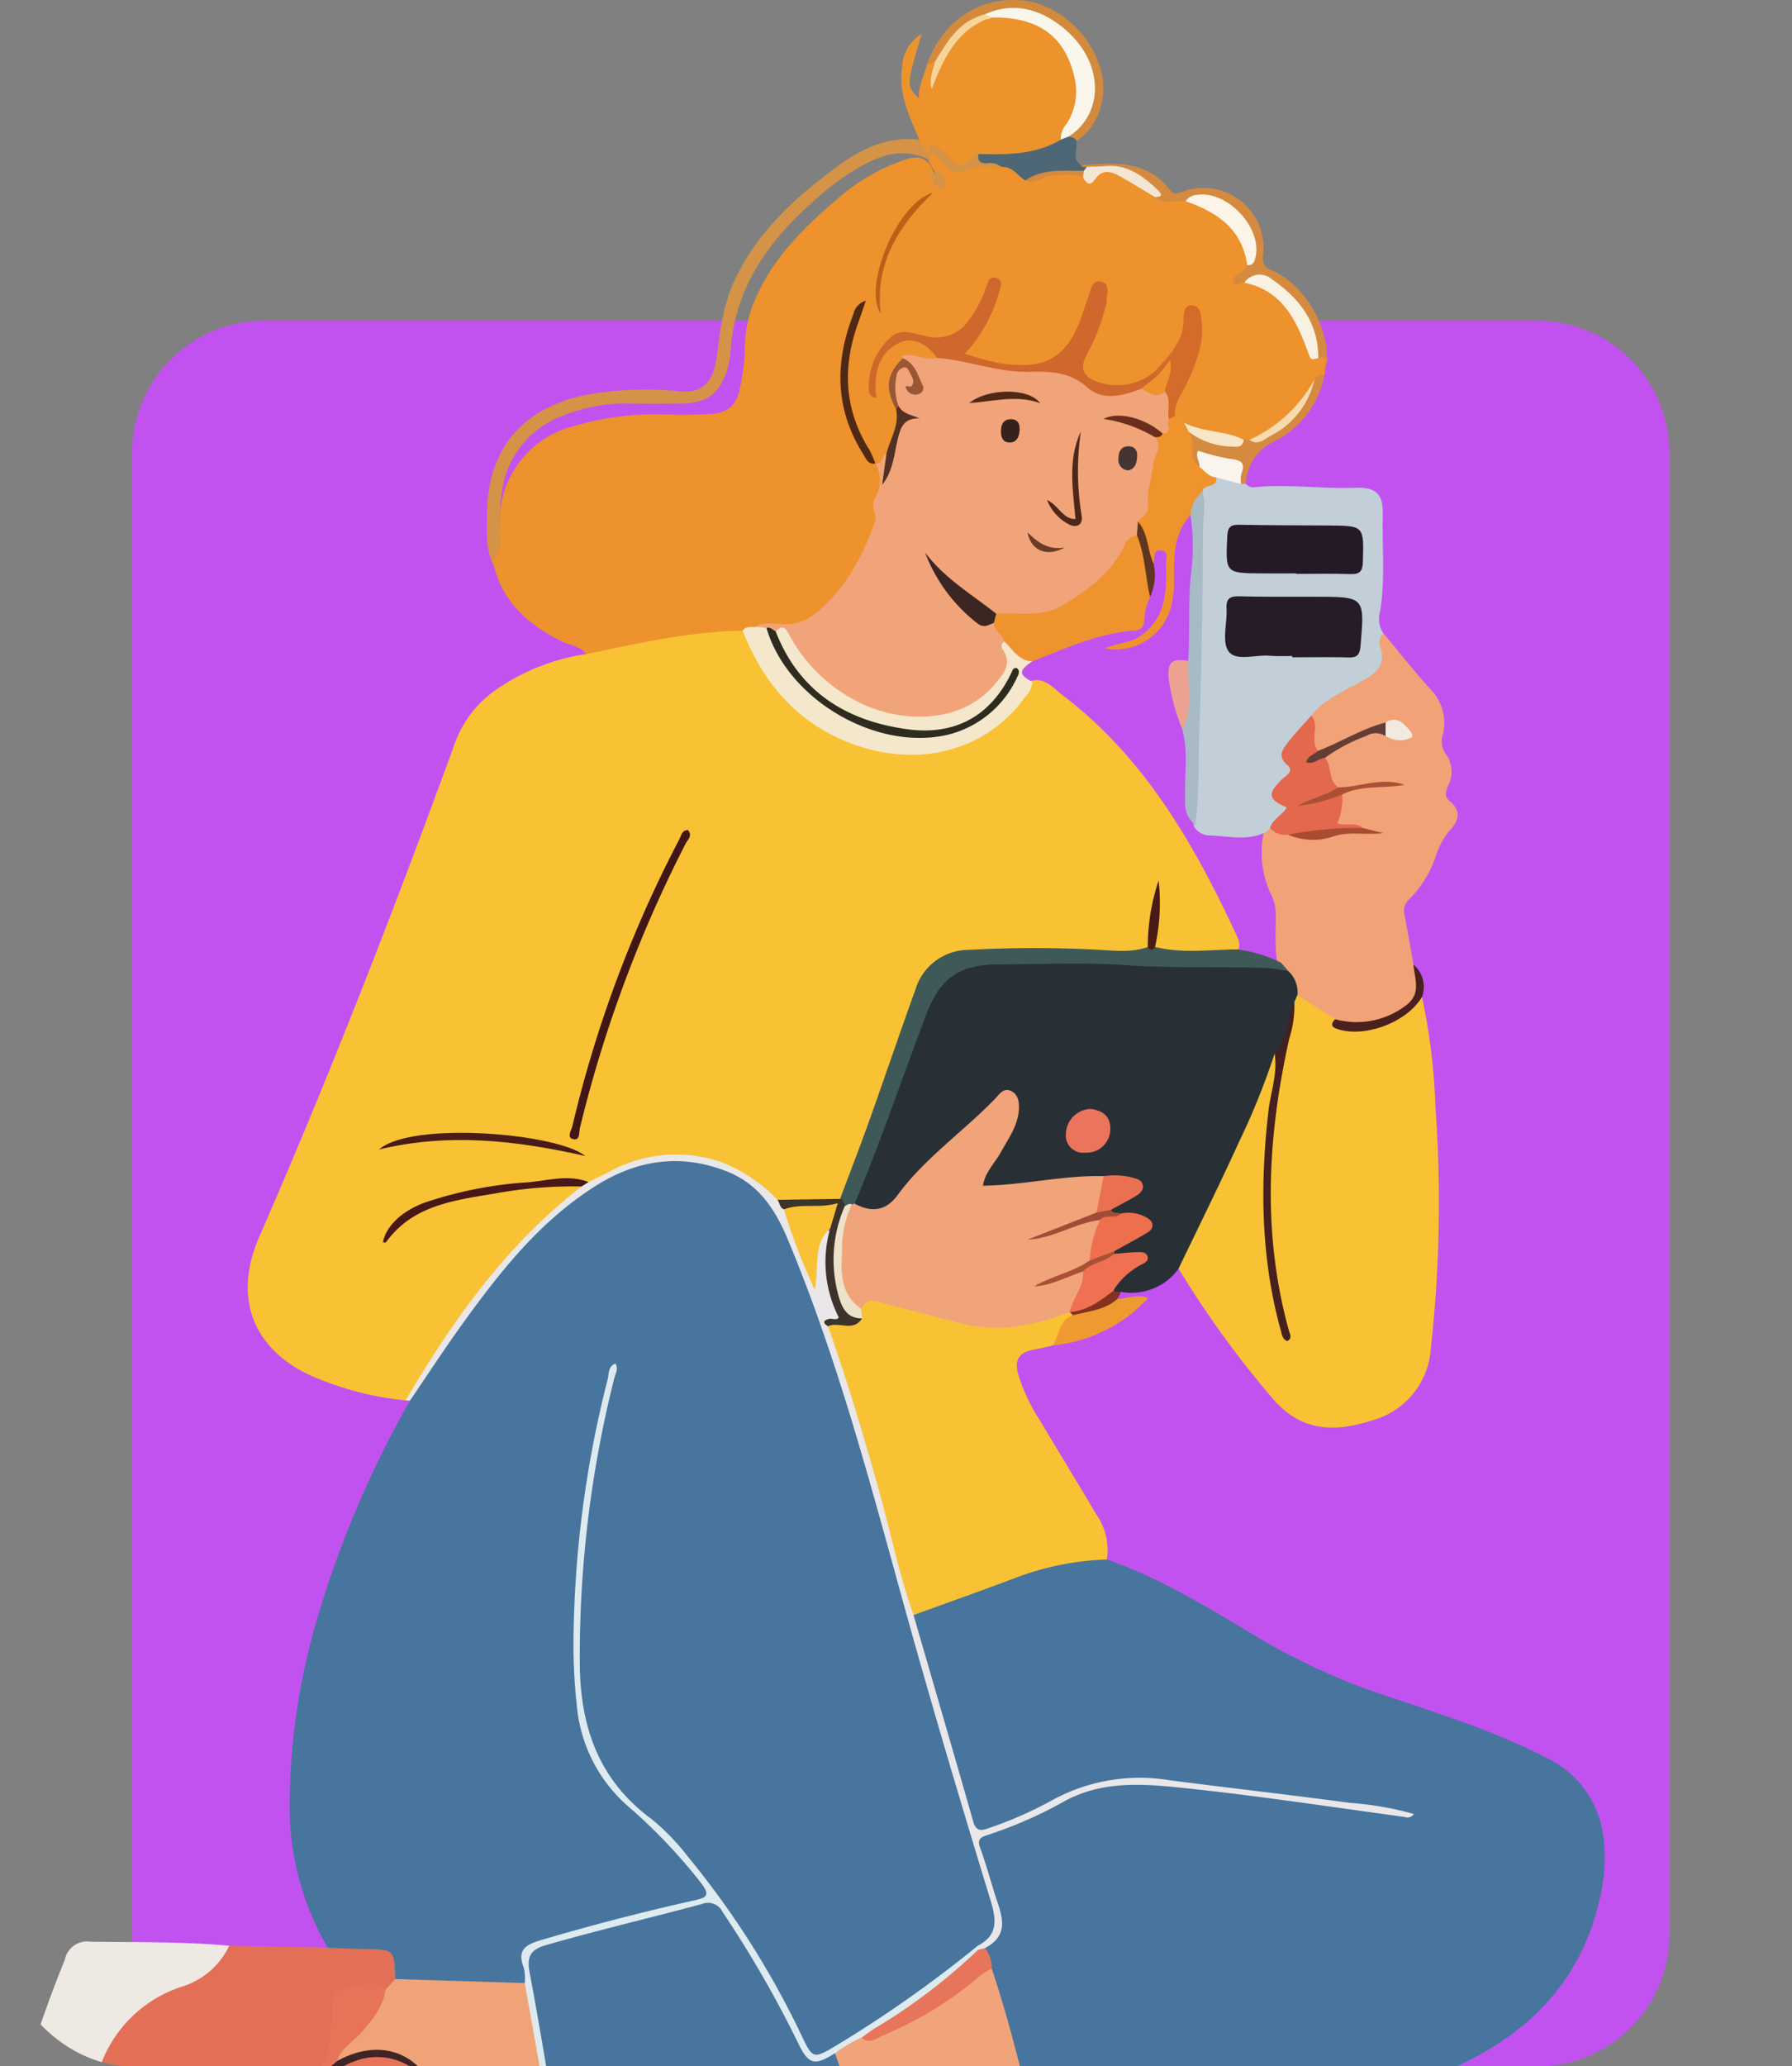 <svg xmlns="http://www.w3.org/2000/svg" xmlns:xlink="http://www.w3.org/1999/xlink" width="190" height="218.992" viewBox="0 0 190 218.992">
  <rect x="0" y="0" width="190" height="218.992" fill="#808080" stroke="none"/>
  <defs>
    <clipPath id="clip-path">
      <rect id="Rectángulo_418847" data-name="Rectángulo 418847" width="190" height="218.992" rx="14" transform="translate(180 5625.271)" fill="#c252f0"/>
    </clipPath>
  </defs>
  <g id="Grupo_1216101" data-name="Grupo 1216101" transform="translate(-180 -5632.271)">
    <path id="Trazado_1087459" data-name="Trazado 1087459" d="M14,0H149a14,14,0,0,1,14,14V171a14,14,0,0,1-14,14H14A14,14,0,0,1,0,171V14A14,14,0,0,1,14,0Z" transform="translate(194 5666.263)" fill="#c252f0"/>
    <g id="Enmascarar_grupo_1098936" data-name="Enmascarar grupo 1098936" transform="translate(0 7)" clip-path="url(#clip-path)">
      <g id="Grupo_1215838" data-name="Grupo 1215838" transform="translate(180 5625.271)">
        <path id="Trazado_1087161" data-name="Trazado 1087161" d="M6461.3,2307.848a107.884,107.884,0,0,0-9.693,22.623,70.615,70.615,0,0,0-3.061,19.864,29.63,29.63,0,0,0,4.034,15.484c.579.833,1.486.7,2.271.641,2.339-.166,4.521-.18,4.922,2.9.1.062.208.163.315.166,4.344.118,8.67.923,13.03.372a1.676,1.676,0,0,0,.7-2.2c-.405-1.378.291-1.8,1.411-2.146,5.167-1.6,10.406-2.923,15.667-4.167a9.609,9.609,0,0,0,1.055-.235c1.327-.476,1.448-.906.635-2.093a37.418,37.418,0,0,0-6.8-7.425,18.1,18.1,0,0,1-6.626-13.416c-.466-6.94.279-13.74,1.089-20.581a114.615,114.615,0,0,1,2.31-11.948c-.753,3.181-1.471,6.366-1.992,9.595a102.668,102.668,0,0,0-1.269,10.678,86.3,86.3,0,0,0-.126,12.571c.431,4.788,1.854,8.955,5.552,12.068,5.949,5.006,10.053,11.413,14.057,17.924,1.389,2.259,2.476,4.671,3.7,7.017,1.16,2.231,1.969,2.408,4.123,1.149a115.556,115.556,0,0,0,15.145-10.69c2.031-1.153,2.443-2.661,1.7-4.958-3.172-9.77-5.824-19.7-8.73-29.55-2.8-9.5-4.966-19.2-8.263-28.556-1.7-4.816-3.485-9.605-5.562-14.273-1.984-4.459-5.774-6.168-10.375-6.6-5.805-.546-10.209,2.408-14.218,5.937-6.06,5.334-10.367,12.115-14.722,18.823A1.458,1.458,0,0,0,6461.3,2307.848Z" transform="translate(-6417.834 -2159.402)" fill="#47759e"/>
        <path id="Trazado_1087162" data-name="Trazado 1087162" d="M6071.326,1371.353a22.276,22.276,0,0,0-10.064,4.148,11.8,11.8,0,0,0-3.987,5.674c-6.4,17.507-13.147,34.877-20.617,51.959-2.746,6.278-.769,11.794,5.451,14.668a33.305,33.305,0,0,0,10.071,2.641c1.6-1.564,2.534-3.6,3.765-5.424a78.228,78.228,0,0,1,11.331-13.841c1.01-.937,2.162-1.689,3.166-2.622.3-.276.984-.489.336-1.083-3.253-.474-6.411.378-9.6.745a32.2,32.2,0,0,0-6.259,1.453,7.526,7.526,0,0,0-3.87,2.457c1.661-2.212,4.214-2.676,6.636-3.241a59.624,59.624,0,0,1,12.034-1.552,6.481,6.481,0,0,1,1.959.206,11.58,11.58,0,0,0,2.734-1.327c5.2-2.659,12.634-1.68,16.349,2.742a1.819,1.819,0,0,0,1.065.623,32.765,32.765,0,0,0,6.389-.119,2.356,2.356,0,0,0,1.116-1.557c2.251-6.084,4.445-12.189,6.448-18.36.075-.229-.021.057.057-.171,1.759-5.175,3.109-6.266,8.625-6.384a88.108,88.108,0,0,1,10.8.208c1.891.191,3.957.7,5.748-.607.616-1.767.448-3.654.811-5.208.057,1.617-.854,3.462-.167,5.358.9.772,2,.61,3.047.6a27.373,27.373,0,0,0,5.108-.162c1.03-.419.856-1.219.516-1.952-4.522-9.713-9.762-18.919-18.521-25.552-.945-.716-1.8-1.868-3.288-1.483a30.985,30.985,0,0,1-3.432,4.134c-3.707,3.147-8.022,3.592-12.545,2.776-6.476-1.169-10.8-5.1-13.52-10.967a2.671,2.671,0,0,0-1.341-1.612,6.281,6.281,0,0,0-2.667-.123c-3.788.518-7.563,1.11-11.312,1.864A3.32,3.32,0,0,0,6071.326,1371.353Z" transform="translate(-6009.181 -1302.027)" fill="#f8c234"/>
        <path id="Trazado_1087163" data-name="Trazado 1087163" d="M5437.248,3028.2c1.613-.947,3.466-.668,5.2-.968,7.229-1.246,14.427-2.635,21.2-5.557,8.065-3.482,13.964-9.008,16.058-17.9a18.38,18.38,0,0,0,.444-6.969,10.661,10.661,0,0,0-5.994-8.252c-5.785-3-12-4.875-18.134-6.959a68.8,68.8,0,0,1-13.143-6.214c-4.94-2.949-9.872-5.961-15.36-7.863-1.772-.893-3.589-.288-5.273.116a96.742,96.742,0,0,0-14.741,5.189,1.522,1.522,0,0,0-.68.573c.449,3.276,1.74,6.324,2.592,9.491,1.057,3.934,2.371,7.795,3.377,11.744.494,1.934.925,2.13,2.8,1.5a96.325,96.325,0,0,0,8.866-3.975c3.093-1.394,6.341-1.236,9.565-.947,4.762.427,9.509,1.045,14.241,1.726,3.5.5,7.035.826,9.948,1.448a30.036,30.036,0,0,0-4.876-.727c-5.315-.795-10.658-1.4-15.983-2.137-5.86-.808-11.6-.865-16.869,2.53a22.784,22.784,0,0,1-5.817,2.379c-1.023.31-1.183.777-.895,1.709.688,2.234,1.336,4.487,2.11,6.688.476,1.352.4,2.256-.871,2.977a1.727,1.727,0,0,0-.574.686,9.391,9.391,0,0,0,.519,2.521q1.542,5.338,2.975,10.708a7.786,7.786,0,0,0,.686,1.845,1.673,1.673,0,0,0,.9.69c3.025-.579,5.579.036,7.282,2.854.117.194.4.241.631.292,1.438-.127,1.6-1.66,2.562-2.341.627-.445.833-1.325,1.506-1.766a15.257,15.257,0,0,0,1.386-1.035,18.711,18.711,0,0,0-4.4,4.7c-.341.453-.65.92-.319,1.471.306.506.881.4,1.312.279A19.6,19.6,0,0,1,5437.248,3028.2Z" transform="translate(-5310.161 -2802.244)" fill="#47759e"/>
        <path id="Trazado_1087164" data-name="Trazado 1087164" d="M5894.175,606.9c5.483-1.145,10.95-2.4,16.592-2.491a3.993,3.993,0,0,0,1.642-.083,2.963,2.963,0,0,1,1.241-.149c4.159.518,6.493-2.056,8.618-5.028a19.556,19.556,0,0,0,3.383-10.026c.072-.879.219-1.831-.768-2.392-3.96-4.741-4.041-10.01-3.028-12.916-1.037,2.89-.875,8.133,2.992,12.883.933.541,1.046-.419,1.479-.8.521-1.63,1.632-3.133,1.106-5a4.182,4.182,0,0,1,.442-5.043c1.151-.539,2.439.676,3.554-.277.214-1.563-1.153-1.656-2.044-2.01a2.654,2.654,0,0,0-3.15.581,7.166,7.166,0,0,0-1.744,3.96,5.855,5.855,0,0,1,.483-2.018c.87-2.287,2.225-3.236,4.371-2.6,3.365,1,5.461-.563,6.939-3.524a6,6,0,0,1,1.248-2.158,13.815,13.815,0,0,1-2.586,5.733c-1.1,1.5-1,1.788.7,2.39a15.209,15.209,0,0,0,2.613.679c4.425.727,7.1-.823,8.832-4.987.452-1.086.526-2.34,1.388-3.386.636.634.36,1.282.232,1.869a25.1,25.1,0,0,1-1.8,4.7c-.875,1.979-.38,3.09,1.654,3.729a6.048,6.048,0,0,0,6.063-1.247,10.168,10.168,0,0,0,3.677-6.828,3.553,3.553,0,0,1,.684,2.887,19.527,19.527,0,0,1-2.811,7,1.241,1.241,0,0,0,.071,1.2c.383.615,1.181.7,1.615,1.252,1.811,1.071,3.908,1.1,5.87,1.631a2.039,2.039,0,0,0,.8-.009,12.436,12.436,0,0,0,7.083-6.317c.244-.3.594-.5.847-.794q.048-.334.094-.669c-.06-.554.8-1.478-.6-1.5-.741.212-.741-.41-.893-.824a20.556,20.556,0,0,0-2.375-4.232,5.374,5.374,0,0,0-4.7-2.827c-.112-.009-.229.005-.342-.008-.294-.034-.186-.172-.056-.286a2.347,2.347,0,0,0,.967-1.384c-.408-4.171-3.2-6.031-6.842-7.072a7.76,7.76,0,0,1-2.843-.326c-.838-.568-1.789-.946-2.615-1.534-1.415-1.008-2.839-1.82-4.543-.561-.253.188-.572-.007-.842-.142-1.328-.68-2.665-.335-4.017-.088-.636.116-1.228.5-1.908.335-.92-.439-1.579-1.41-2.741-1.358a11.427,11.427,0,0,0-4.1.342,1.577,1.577,0,0,1-1.631-.479c-.461-.362-.737-.963-1.4-1.067a.964.964,0,0,0-.5.143.9.9,0,0,0-.144.742,10.7,10.7,0,0,0,.738,1.3,2.862,2.862,0,0,1,.4.777,2.581,2.581,0,0,1-.69-1.1c-.614-1.3-1.6-1.439-2.858-1.008a20.691,20.691,0,0,0-6.735,3.77c-3.5,2.96-6.845,6.073-8.86,10.322a13.066,13.066,0,0,0-1.422,5.909,22.445,22.445,0,0,1-.461,3.938c-.326,2.091-1.276,2.933-3.385,3.039-1.863.093-3.731.068-5.594.019a29.553,29.553,0,0,0-8.546,1.214,10.362,10.362,0,0,0-8,10.3,6.6,6.6,0,0,1-.363,2.117,3.042,3.042,0,0,0-.255,2.445c.976,3.912,3.7,6.245,7.14,7.953C5892.42,605.975,5893.534,605.983,5894.175,606.9Z" transform="translate(-5832.03 -537.571)" fill="#ed922c"/>
        <path id="Trazado_1087165" data-name="Trazado 1087165" d="M5957.713,1976.833a6.175,6.175,0,0,0,6.106-2.462,3.266,3.266,0,0,0,1.044-1.2,181.8,181.8,0,0,0,9.6-21.4c1.218-1.645,1.479-3.628,1.953-5.536a7.261,7.261,0,0,0,.367-1.079,2.345,2.345,0,0,0-1.509-2.706,16.978,16.978,0,0,0-5-.5c-8.227.133-16.44-.615-24.668-.366a18.1,18.1,0,0,0-3.753.383,6.4,6.4,0,0,0-4,2.846,29.284,29.284,0,0,0-2.853,6.6c-1.654,4.768-3.512,9.457-5.322,14.164a4.816,4.816,0,0,0-.411,1.559c.946,1.639,2.666,1.877,4.342.534a38.078,38.078,0,0,0,3.618-3.994c2.344-2.5,5.17-4.467,7.513-6.964a.908.908,0,0,1,1.125-.323,1.092,1.092,0,0,1,.443,1.108,7.847,7.847,0,0,1-1.291,3.509c-.548,1-1.262,1.9-1.792,2.911-.841,1.6-.454,2.265,1.376,2.107,2.564-.222,5.13-.469,7.685-.8a26.552,26.552,0,0,1,3.4-.234,13,13,0,0,1,2.486.067c.406.077.9.126,1.015.591.118.486-.346.7-.672.95-.687.528-1.7.639-2.033,1.617.123.535.564.606,1,.688.946.147,2.4-.337,2.661.762.267,1.126-1.323,1.214-2.062,1.794-.409.319-.974.433-1.236.948a.685.685,0,0,0,.071.485c.779.64,1.732.09,2.739.4-.9,1.251-2.974,1.6-2.677,3.593A.719.719,0,0,0,5957.713,1976.833Z" transform="translate(-5838.853 -1839.921)" fill="#283035"/>
        <path id="Trazado_1087166" data-name="Trazado 1087166" d="M5704.953,2003.86q-.163.368-.327.734c-.736,3.915-1.954,7.729-2.355,11.717a67.457,67.457,0,0,0-.325,13.622,51.7,51.7,0,0,0,1.433,8.468,52.833,52.833,0,0,1-1.584-17.325,63.639,63.639,0,0,1,1.236-9.581c.113-.541.436-1.215-.5-1.418a76.947,76.947,0,0,1-3.828,9.469c-2.037,4.473-4.228,8.877-6.354,13.311a104.893,104.893,0,0,0,9.9,13.677c3.1,3.7,6.751,3.678,10.755,2.369a8.454,8.454,0,0,0,6.085-7.522,139.738,139.738,0,0,0,.5-25.548,65.87,65.87,0,0,0-1.433-11.776c-.521-.066-.7.374-.975.663-2.058,2.134-4.641,2.516-7.429,2.252-.5-.047-.517-.407-.623-.739C5707.947,2005.076,5706.719,2003.993,5704.953,2003.86Z" transform="translate(-5567.389 -1898.406)" fill="#f8c234"/>
        <path id="Trazado_1087167" data-name="Trazado 1087167" d="M5866.4,3995.585c-3.462-3.707-7.991-5.431-12.761-6.418-1.592-.33-2.945,1.321-4.258,2.309a16.125,16.125,0,0,0-1.633,1.663c-.279.283-.583.832-1,.5-.511-.412,0-.838.263-1.221a10.377,10.377,0,0,1,4.612-3.6,5.2,5.2,0,0,0-2.59-1.13,16.5,16.5,0,0,0-3.509,1.112c-.816.441-.973-.073-1.225-.591-.772-.529-1.639.064-2.632-.232.937-.842,2.042-.842,3.005-1.185.542-.192,1.377.02,1.463-.918l-1.754-1.465c-1.959-.867-3.4.4-5.165,1.325.421-1.013,1.232-1.036,1.888-1.308.674-.28,1.627-.083,1.915-1.065a24.444,24.444,0,0,0-5.438-3.185,1.591,1.591,0,0,0-.524.095,6.061,6.061,0,0,0-2.756,2.967,3.3,3.3,0,0,1-3.152,2.514c-1.857.051-3.466-.329-4.441-2.1a3.246,3.246,0,0,0-.418-.586c-1.1-.761-1.176-2.5-2.712-2.846a42.791,42.791,0,0,1-5.421-.962c-2.055-.3-4.123-.433-6.19-.585-1.112.256-2.629-.112-2.7,1.747-.737,4.183-1.482,8.363-2.208,12.548-.441,2.539-.852,5.083-1.277,7.624a1.308,1.308,0,0,0,1.232.885c2.545.072,5.1.42,7.625-.225.673-.489.6-1.252.7-1.951.466-3.078.572-6.2,1.172-9.26.176-.9.151-2.225,1.331-2.261,1.274-.04,1.421,1.326,1.6,2.276a52.492,52.492,0,0,1,.943,8.557c.051,2.854.427,3.232,3.214,3.26a9.864,9.864,0,0,1,3.207.265c5.109.32,10.223.069,15.334.147a87.5,87.5,0,0,0,15.115-.77,13.606,13.606,0,0,0,8.251-4.069C5865.982,3996.921,5866.573,3996.432,5866.4,3995.585Z" transform="translate(-5720.868 -3751.509)" fill="#de684d"/>
        <path id="Trazado_1087168" data-name="Trazado 1087168" d="M6717.8,3588.163c.453-1.321,1.761-1,2.693-1.406a1.274,1.274,0,0,0,.219-1.183c-.571-2.558-1.16-5.113-1.833-7.647a1.487,1.487,0,0,0-.826-1.1c-2.78.692-2.811.708-4.139-2.027a110.658,110.658,0,0,0-7.5-12.9,2.185,2.185,0,0,0-2.791-1.115c-5.315,1.4-10.691,2.567-15.939,4.218-2.616.824-2.552.841-2.335,3.571a137.507,137.507,0,0,0,2.241,14c.123.671.1,1.472.8,1.937.258,1.273.561,2.539.758,3.821.148.966.605,1.242,1.565,1.191,7.773-.417,15.549-.788,23.323-1.173Z" transform="translate(-6629.4 -3359.257)" fill="#47759e"/>
        <path id="Trazado_1087170" data-name="Trazado 1087170" d="M6270.911,2556.883c3.75-1.366,7.515-2.691,11.245-4.109a30.22,30.22,0,0,1,9.254-1.78,6.565,6.565,0,0,0-1.125-4.781c-2.008-3.4-4.072-6.772-6.1-10.162a19.024,19.024,0,0,1-2.184-4.706c-.411-1.493.085-2.291,1.574-2.567.705-.131,1.4-.312,2.1-.471,1.158-.811,1.459-2.194,2.193-3.289a1.009,1.009,0,0,0-.7-.43,1.65,1.65,0,0,0-.714.066c-5.178,2.15-10.265,1.083-15.343-.419a30.869,30.869,0,0,0-3.479-.941c-.937-.162-1.951-.336-2.523.784a9.052,9.052,0,0,0-.269,1.07c-.8,1.084-2.283.1-3.128,1.041-.176,1.205.558,2.167.907,3.22,2.574,7.771,4.676,15.676,6.812,23.574C6269.786,2554.315,6269.767,2555.833,6270.911,2556.883Z" transform="translate(-6174.052 -2385.717)" fill="#f8c234"/>
        <path id="Trazado_1087171" data-name="Trazado 1087171" d="M5809.172,4253.16c-2.982,4.41-7.576,5.394-12.417,5.769-8.341.647-16.7.294-25.046.305-.721,0-1.44.022-2.161.033-.239-.03.07-.075-.166-.061a34.47,34.47,0,0,1-8.751-1.04,3.478,3.478,0,0,0-3.077.411c-3-.08-6.028.285-9-.415-.25,2.372-.5,4.746-.75,7.118-.118,1.085.2,1.53,1.441,1.65,7.077.691,14.162.091,21.238.32,8.445.273,16.885.617,25.333.794,3.646.076,7.277.531,10.91-.074,4.246-.707,6.382-3.159,6.011-7.412A10.405,10.405,0,0,0,5809.172,4253.16Z" transform="translate(-5663.642 -4009.084)" fill="#edeae4"/>
        <path id="Trazado_1087172" data-name="Trazado 1087172" d="M7520.324,3642.226c-.1-3.153-.1-3.141-3.273-3.181-1.3-.016-2.595-.094-3.892-.145l-10.436-.211a19.236,19.236,0,0,1-6.749,4.6c-5.318,2.333-7.761,6.8-8.217,12.373a38.147,38.147,0,0,0,1.587,14.4c.226.737.244,1.74,1.389,1.825a85.666,85.666,0,0,0,9.352-6.919c.55-1.17-.1-2.189-.468-3.21-.36-1-.954-1.917-1.269-2.621,1.107,1.46,1.4,3.635,2.566,5.4l2.375-1.021c.528-.156.587-.553.481-1-.412-1.751-.132-3.567-.483-5.326.448,1.427.271,2.933.544,4.391.285,1.523,1.254,1.469,2.383,1.444,1.279-.029,1.189-.973,1.244-1.781.139-2.081-.657-4.136-.211-6.314.446.9.144,1.876.587,2.689.964.474.985-.368.983-.84a3.681,3.681,0,0,1,2.2-3.418c2.139-1.17,2.8-3.128,2.92-5.385.013-.24-.008.061.006-.179.237-4.225,1.023-4.865,5.186-4.224A1.371,1.371,0,0,0,7520.324,3642.226Z" transform="translate(-7478.413 -3432.483)" fill="#e46f57"/>
        <path id="Trazado_1087173" data-name="Trazado 1087173" d="M5663.709,1419.839l4,2.561c1.75,1.206,5.115.822,7.294-.833,1.9-1.443,2.026-2.06,1.011-4.954-.315-1.766-.614-3.534-.952-5.3a1.589,1.589,0,0,1,.5-1.616,12.012,12.012,0,0,0,2.815-4.546,8.1,8.1,0,0,1,1.423-2.689c1.027-1.08,1.346-2.118.027-3.2-.6-.493-.363-1.058-.126-1.63a3.225,3.225,0,0,0-.3-3.4,2.259,2.259,0,0,1-.256-2.046,5.118,5.118,0,0,0-1.371-4.792c-1.72-1.911-3.315-3.934-4.964-5.908-1.153.259-.8,1.156-.7,1.841a2.262,2.262,0,0,1-1.247,2.5c-1.465.9-3.032,1.635-4.425,2.656-.669.49-1.412.922-1.467,1.89.229,1.2-.327,2.551.665,3.613.765.373,1.369-.065,1.986-.407a20.557,20.557,0,0,1,5.422-2.152c.8-.255,1.526-.319,1.984.718a2.353,2.353,0,0,1-1.894-.231c-2.671-.208-4.751,1.034-6.657,2.709.148,1.337.1,2.763,1.58,3.5,1.942-.237,3.863-.664,5.535-.684-1.593.335-3.646-.07-5.374,1.114a1.422,1.422,0,0,0-.144.324c-.748,3.128-.748,3.128,2.365,3.57.413.054.819.165,1.029.2a9.16,9.16,0,0,0-5.3.251c-1.186.5-2.209-.3-3.318-.446a13.889,13.889,0,0,0-2.2-.392,1.068,1.068,0,0,0-.545.7,10.347,10.347,0,0,0,.826,6.467c.74,1.394.4,2.932.465,4.414a16.265,16.265,0,0,0,.109,2.327,1.755,1.755,0,0,0,1.224,1.324A3.042,3.042,0,0,1,5663.709,1419.839Z" transform="translate(-5526.146 -1314.385)" fill="#f2a277"/>
        <path id="Trazado_1087174" data-name="Trazado 1087174" d="M5800.559,1135.466c1.51-1.9,3.782-2.7,5.771-3.872,1.414-.834,2.049-1.729,1.557-3.344a1.436,1.436,0,0,1,.295-1.518,2.734,2.734,0,0,1-.349-2.252c.579-3.4.218-6.819.3-10.227.056-2.22-.662-3-2.84-2.922-3.581.137-7.153-.414-10.73-.062a1.025,1.025,0,0,1-.961-.375,1.59,1.59,0,0,0-.649-.4c-.814-.15-1.563-.716-2.456-.4-.5.754-1.794.766-1.819,1.965-.3,5.816.039,11.647-.3,17.444-.3,5.214-.089,10.43-.438,15.635a5.921,5.921,0,0,0,.207,2.138,1.972,1.972,0,0,0,1.646.9c2.026.066,4.1.63,6.049-.411l.339-.384c.713-.144,1.049-.773,1.522-1.212.559-.516.79-1.114-.039-1.612-1.043-.627-.667-1.281-.014-1.865.8-.717,1.244-1.421.558-2.487-.543-.846.11-1.47.583-2.082C5799.449,1137.281,5800.395,1136.634,5800.559,1135.466Z" transform="translate(-5661.52 -1059.633)" fill="#c2cfd8"/>
        <path id="Trazado_1087176" data-name="Trazado 1087176" d="M7785.554,3665.39c-1.393-1.922-1.468-4.249-1.94-6.443a32.163,32.163,0,0,1-.493-10.379,13.6,13.6,0,0,1,9.4-12.042,8.263,8.263,0,0,0,5.019-4.338c-4.9-.441-9.811-.358-14.722-.427a2.4,2.4,0,0,0-2.707,1.885,143.083,143.083,0,0,0-5.531,16.514,32.745,32.745,0,0,0-1.346,8.661c.134,4.746,2.647,7.495,7.417,7.6C7782.334,3666.462,7784.184,3666.966,7785.554,3665.39Z" transform="translate(-7773.232 -3425.979)" fill="#eee9e3"/>
        <path id="Trazado_1087178" data-name="Trazado 1087178" d="M7224.142,3696.07l-1.044,1.147a25.737,25.737,0,0,1-4.752,6.121c-.407.378-.846.909-.257,1.531a13.132,13.132,0,0,1,4.854-.692,4.284,4.284,0,0,1,3.381,1.635,8.577,8.577,0,0,1,.935,4.5c-.027.58-.211,1.191.171,1.737,3.834,0,7.668.009,11.5-.014.624,0,1.338.271,1.84-.379-.213-3.29-1.195-6.454-1.593-9.714-.158-1.3-.472-2.58-.629-3.886-.065-.558,0-1.239-.674-1.562Z" transform="translate(-7182.229 -3486.327)" fill="#f1a378"/>
        <path id="Trazado_1087179" data-name="Trazado 1087179" d="M6311.226,321.134c-.256,1.149-.9,2.193-.819,3.5-1.36-1.259-1.36-1.267.28-6.8a4.34,4.34,0,0,0-2.072,3.643c-.385,2.767.783,5.164,1.853,7.58-.162.888.059,1.491,1.1,1.483l.012-.01c.3-.023-.07-.621.389-.467a1.113,1.113,0,0,1,.588.4c1.18,1.865,2.621,1.915,4.275.652.084-.065.232-.041.355-.042,2.09-.083,4.212.218,6.227-.628a5.388,5.388,0,0,0,2.026-1.122c2.063-2.855,2.923-5.848,1.144-9.2a7.585,7.585,0,0,0-8.229-4.4c-3.594,1.213-4.667,2.284-6.335,6.3a1.075,1.075,0,0,0,.035-1.183C6311.625,320.517,6311.436,320.855,6311.226,321.134Z" transform="translate(-6212.971 -314.241)" fill="#ed932c"/>
        <path id="Trazado_1087180" data-name="Trazado 1087180" d="M7444.238,3719.681a8.309,8.309,0,0,0-.7-6.546c-2.8-1.8-5.667-2.135-8.58-.31a6.8,6.8,0,0,0-2.884,4.205,3.583,3.583,0,0,0,1.364,3.817c-1.473-1.093-1.9-2.739-1.116-4.767.551-1.432,1.866-2.316,2.466-3.691.427-1.41,1.749-2.063,2.627-3.091,1.128-1.323,2.25-2.633,2.487-4.447-1.557-1.252-3.31-.363-4.725.025-1.3.355-.668,2.333-1.044,3.557-.2.663.025,1.446-.108,2.143a4.947,4.947,0,0,1-2.634,3.894,3.659,3.659,0,0,0-2.374,4.156c.027.2-.167.429-.257.645a1.813,1.813,0,0,0-.144,2.474c.03.333.774-.721.53.3a2.325,2.325,0,0,0,.991,2.294q.2.166.416.313l2.065-.043c.523-.25,1.044-.5,1.524.08a3.182,3.182,0,0,0,2.453.357,8.9,8.9,0,0,0,1.7-.826C7441.006,3723.66,7443.2,3722.431,7444.238,3719.681Z" transform="translate(-7399.038 -3493.962)" fill="#e77458"/>
        <path id="Trazado_1087182" data-name="Trazado 1087182" d="M5789.12,2326.948c-1.577-4.464-2.5-9.109-3.79-13.655-1.612-5.7-3.295-11.372-5.282-16.952,1.381-.558,1.593-1.309.948-2.758a8.612,8.612,0,0,1-.623-5.417,2.482,2.482,0,0,0-.162-1.912c-.96-.384-1.05.466-1.289.978a8.188,8.188,0,0,0-.417,3.719c-1.243-2.386-1.671-4.772-2.785-6.883a2.571,2.571,0,0,0-1.021-1.126,16.38,16.38,0,0,0-6.207-4.085,14.681,14.681,0,0,0-11.6,1.093c-.734.385-1.484.736-2.228,1.1a.616.616,0,0,0-.734.469c-7.955,6.133-13.625,14.146-18.668,22.674l.468.03c1.818-2.671,3.583-5.383,5.468-8,4.012-5.577,8.234-10.961,14.155-14.717,4.391-2.786,8.985-3.513,13.915-1.6,3.4,1.323,5.164,3.981,6.525,7.24,5.708,13.664,9.283,27.983,13.27,42.182,2.6,9.24,5.347,18.439,8.15,27.618.641,2.095,1.028,3.848-1.293,5.058a.3.3,0,0,0,.082.439.542.542,0,0,0,.693-.2c2.813-1.484,1.68-3.67,1.027-5.771-.5-1.6-.943-3.228-1.522-4.8-.308-.838-.129-1.134.7-1.394a45.339,45.339,0,0,0,8.235-3.607c3.676-2.009,7.619-1.892,11.6-1.5,8.183.816,16.308,2.069,24.452,3.172a.814.814,0,0,0,.985-.313,34.112,34.112,0,0,0-6.824-1.182c-6.363-.86-12.746-1.572-19.114-2.4a19.325,19.325,0,0,0-12.375,2.1,41.4,41.4,0,0,1-6.748,2.976c-.7.245-1.339.438-1.648-.65C5793.377,2341.563,5791.239,2334.258,5789.12,2326.948Z" transform="translate(-5692.261 -2155.782)" fill="#e9e7e9"/>
        <path id="Trazado_1087183" data-name="Trazado 1087183" d="M6533.5,2699.871c-.014-.141-.027-.281-.041-.423a130.112,130.112,0,0,1-15.307,10.751c-1.992,1.161-2.2,1.186-3.211-.928a91.994,91.994,0,0,0-12.223-19.3,23.669,23.669,0,0,0-3.889-4c-5.6-4.143-7.525-9.837-7.554-16.519a120.573,120.573,0,0,1,3.653-30.146c.128-.507.461-1,.132-1.565-.814.291-.681,1.1-.831,1.672a115.648,115.648,0,0,0-3.625,27.975,59.556,59.556,0,0,0,.361,6.659,16.03,16.03,0,0,0,5.6,10.758,57.553,57.553,0,0,1,7.559,7.974c1.057,1.367.529,1.573-.728,1.853q-8.176,1.826-16.208,4.2c-1.636.481-2.612,1.044-1.847,2.94a5.165,5.165,0,0,1,.1,1.61c.718,4.021,1.423,8.044,2.163,12.061.192,1.043.486,2.068.733,3.1l.441-.068c-.927-5.382-1.8-10.775-2.812-16.14-.31-1.64-.039-2.456,1.715-2.962,5.482-1.582,11.038-2.874,16.543-4.36a1.715,1.715,0,0,1,2.2.867,115.923,115.923,0,0,1,8.007,13.891c1.125,2.293,1.728,2.409,3.886,1.065,1.246-.034,2.075-.956,3.1-1.454a62.459,62.459,0,0,0,10.641-7.583C6532.7,2701.278,6533.492,2700.861,6533.5,2699.871Z" transform="translate(-6429.801 -2493.226)" fill="#ddeaf0"/>
        <path id="Trazado_1087184" data-name="Trazado 1087184" d="M6614.52,533.461c-.66-.278-.786-.951-1.1-1.483-3.253-.382-6.018.865-8.544,2.7-4.8,3.5-9.118,7.443-11.469,13.105a24.057,24.057,0,0,0-1.278,5.6c-.121.769-.18,1.55-.343,2.309-.479,2.211-1.541,3.132-3.791,2.95a35.64,35.64,0,0,0-9.853.367c-6.829,1.346-10.558,5.753-10.6,12.712-.011,1.847-.155,3.728.744,5.458-.228-.9.618-1.481.7-2.291a24.985,24.985,0,0,1,.189-5.868,9.941,9.941,0,0,1,6.634-7.866,17.569,17.569,0,0,1,6.691-1.227c1.92.049,3.844.041,5.765,0,2.663-.058,3.938-1.04,4.754-3.571a7.809,7.809,0,0,0,.359-1.944c.414-6.638,3.924-11.585,8.692-15.819a29.4,29.4,0,0,1,3.97-3.1c2.655-1.645,5.344-2.963,8.5-1.332Q6614.529,533.809,6614.52,533.461Z" transform="translate(-6515.92 -517.169)" fill="#d49347"/>
        <path id="Trazado_1087186" data-name="Trazado 1087186" d="M5902.687,585.082a1.673,1.673,0,0,1-.84.859c-.377.2-.778.525-.562.958.25.5.72-.038,1.091.036a4.073,4.073,0,0,1,4.461,1.449,10.15,10.15,0,0,1,2.913,5.419,1.515,1.515,0,0,0,.471,1.119c1.349-.344.435.8.751,1.14.846-3.532-1.878-8.767-5.54-10.366-.942-.411-1.157-.725-1.045-1.774a6.382,6.382,0,0,0-8.665-6.6c-.55.2-.918.211-1.252-.226-2.476-3.244-5.958-2.84-9.4-2.611-.065.507.347.506.654.618a7.435,7.435,0,0,1,6.621,1.784c.293.251.773.426.564.979.978.9,2.161.279,3.238.438,3.567-.446,5.789.878,6.789,4.041A2.817,2.817,0,0,1,5902.687,585.082Z" transform="translate(-5770.451 -556.975)" fill="#d58a40"/>
        <path id="Trazado_1087187" data-name="Trazado 1087187" d="M6269.508,299.629l.85-.306c.815-.205,1.023-.982,1.374-1.569a7.169,7.169,0,0,1,4.153-3.244c4.754-1.892,11.4,2.51,10.859,8.143-.176,1.825-1.338,2.993-2.176,4.4.09.437.419.56.8.607,2.044-1.136,3.261-4.172,2.749-6.863-.791-4.165-4.619-7.73-8.622-8.031C6274.922,292.422,6271.094,295.052,6269.508,299.629Z" transform="translate(-6171.253 -292.736)" fill="#d38a3d"/>
        <path id="Trazado_1087188" data-name="Trazado 1087188" d="M6085.537,3859.726l.125,0,.115-.047a2.013,2.013,0,0,0,.787-.717,2.157,2.157,0,0,1,1.664-.929q2.206-.4,4.421-.746a3.973,3.973,0,0,1,2.119.216c.633.252,1.209.589,1.263,1.36a1.831,1.831,0,0,1-1.048,1.734c-1.268.8-2.824.441-4.123,1.086-.34.718.532.6.679.991a1.184,1.184,0,0,0,1.1-.1,7.487,7.487,0,0,0,2.92-.75c2.318-1.205,2.587-3.343.646-5.155a7.651,7.651,0,0,0-5.424-.45c-1.157.227-2.308.484-3.553.746.758-2.271,3.005-4.73,6.306-7.014-1.213-.137-2.539.566-3.88,2.117-1.057,1.222-2.078,2.476-3.115,3.715-.694,1.094-2.43,1.633-1.826,3.422C6084.88,3859.544,6085.054,3859.883,6085.537,3859.726Z" transform="translate(-5969.111 -3630.71)" fill="#202937"/>
        <path id="Trazado_1087189" data-name="Trazado 1087189" d="M6307.989,527.668c-.156-.384-.508-.391-.84-.441a.707.707,0,0,0-.8.316c-2.714,1.628-5.72,1.586-8.729,1.525-.553.767-.307,1.144.586,1.223a4.848,4.848,0,0,1,1.884.157c1.153-.089,1.672.939,2.5,1.422a13.337,13.337,0,0,1,6.078-.8c.313-.1.557-.251.449-.646-.232.026-.473.086-.622-.176C6307.447,529.56,6308.174,528.525,6307.989,527.668Z" transform="translate(-6193.872 -512.744)" fill="#4e6776"/>
        <path id="Trazado_1087190" data-name="Trazado 1087190" d="M7662.057,3886.421a4.759,4.759,0,0,1-.261-2.573c-.119-1.131-.231-2.263-.362-3.393-.049-.419-.112-.91-.688-.858-.6.054-.505.584-.489.98.1,2.338.19,4.676.337,7.012.051.829.007,1.4-1.066,1.359-.833-.031-1.493.041-1.535-1.155-.062-1.732-.323-3.458-.525-5.183-.045-.385-.011-.963-.617-.9-.56.06-.518.594-.484,1,.183,2.288.387,4.575.582,6.863a42.733,42.733,0,0,1,6.638-.349,1.222,1.222,0,0,1-.074-.275C7662.451,3888.441,7662.432,3887.329,7662.057,3886.421Z" transform="translate(-7632.073 -3658.539)" fill="#f7e7de"/>
        <path id="Trazado_1087191" data-name="Trazado 1087191" d="M6194.489,2524c-1.52.528-1.416,2.138-2.133,3.2a15.757,15.757,0,0,0,10.115-5.022c-1.148-.454-2.208.082-3.267.1A12.587,12.587,0,0,0,6194.489,2524Z" transform="translate(-6080.733 -2384.612)" fill="#ee9a31"/>
        <path id="Trazado_1087193" data-name="Trazado 1087193" d="M5894.792,949.345l.486-.037a5.162,5.162,0,0,1,3.022-4.472,9.966,9.966,0,0,0,5.32-7.034c-.415,0-.838-.025-1.052.448-1.32,3.2-3.389,5.583-6.906,6.41l-.6-.009a6.133,6.133,0,0,1-4-.36c-.6-.2-1.157-.657-1.861-.4-.007,1.355-.58,2.879,1.109,3.73.4-.385.416-1.461,1.368-.895.877.521,2.477-.141,2.622,1.574C5894.334,948.712,5894.3,949.148,5894.792,949.345Z" transform="translate(-5763.194 -898.047)" fill="#d58a40"/>
        <path id="Trazado_1087194" data-name="Trazado 1087194" d="M7496.294,4019.288c-.868-1.273-1.156-.342-1.495.393-.009.477-.005.954-.03,1.43-.174,3.539,1.912,5.557,5.5,5.323,1.7-.111,2.616-1.4,2.38-3.308a7.156,7.156,0,0,0-2.176-3.832c-.605-.5-.961-.081-1.311.356.052.686.659.963,1.043,1.4a3.22,3.22,0,0,1,.843,3.309c-.3.882-1.167.733-1.859.624-1.41-.222-2.7-.666-3.067-2.309A10.659,10.659,0,0,1,7496.294,4019.288Z" transform="translate(-7461.218 -3789.034)" fill="#2a2928"/>
        <path id="Trazado_1087195" data-name="Trazado 1087195" d="M6098.949,4095.51c-1.427.416-2.862.805-4.274,1.262-.538.175-1.327.362-1.062,1.165s1.017.45,1.558.33a4.384,4.384,0,0,1,2.117-.235A5.966,5.966,0,0,0,6101.5,4097,3.26,3.26,0,0,0,6098.949,4095.51Z" transform="translate(-5973.679 -3861.15)" fill="#f5d2c4"/>
        <path id="Trazado_1087196" data-name="Trazado 1087196" d="M5727.03,1951.51c.106,1.529.907,3.111-.861,4.373a8.584,8.584,0,0,1-7.444,1.415c-.448.456-.474.8.222,1.034,2.927.982,7.408-.708,8.99-3.4A3.094,3.094,0,0,0,5727.03,1951.51Z" transform="translate(-5577.165 -1849.282)" fill="#4a201e"/>
        <path id="Trazado_1087197" data-name="Trazado 1087197" d="M6169.215,4052.545l-1.1-.063q-.314-.25-.452.127a24.893,24.893,0,0,0-3.555,1.135,1.065,1.065,0,0,0-.376,1.774c.179.25.418.642.776.072,1.094-1.744,2.954-1.755,4.7-2.015C6169.063,4053.231,6168.934,4052.886,6169.215,4052.545Z" transform="translate(-6045.692 -3820.68)" fill="#f3d4ca"/>
        <path id="Trazado_1087198" data-name="Trazado 1087198" d="M7806.043,3957.482c-.757-3.329-1.966-5.8-3.444-6.613.97,2.315,2.338,4.493,2.618,7.046Z" transform="translate(-7783.544 -3725.423)" fill="#492423"/>
        <path id="Trazado_1087199" data-name="Trazado 1087199" d="M6092.914,4119.69a13.844,13.844,0,0,0-4.219,1.032c-.214.393-.927.671-.573,1.177.375.534.913.012,1.261-.2,1.219-.74,2.87-.472,3.871-1.684C6093.14,4119.907,6093.026,4119.8,6092.914,4119.69Z" transform="translate(-5965.085 -3883.84)" fill="#5f1715"/>
        <path id="Trazado_1087200" data-name="Trazado 1087200" d="M6239.348,2515.819c1.626-.428,3.371-.533,4.718-1.723.13-.251.261-.5.389-.755l-.861-.063c-1.614.354-2.864,1.51-4.417,2-.047.068-.092.138-.137.208Z" transform="translate(-6125.594 -2376.428)" fill="#83321f"/>
        <path id="Trazado_1087202" data-name="Trazado 1087202" d="M6422.092,1374.347c-1.479-.789-1.484-1.2-.028-2.177-1.047-.738-1.79-1.887-3.092-2.281a.9.9,0,0,0-.365,1.248c.58,1.364-.151,2.224-.985,3.171-2.9,3.287-6.61,3.686-10.534,2.863-4.462-.936-7.7-3.692-10.074-7.521-.525-.846-1.028-1.906-2.286-.843a2.237,2.237,0,0,0,.348,1.881,17.358,17.358,0,0,0,17.428,8.973c3.159-.389,5.48-2.37,7.135-5.087-3.211,5.3-8.661,6.451-15.168,4.131-4.733-1.688-8.281-4.722-10.02-9.591a1.279,1.279,0,0,0-.561-.681,1.446,1.446,0,0,0-1.083.064c-.5.093-1.079-.123-1.452.408,1.991,5.027,5.1,9.039,10.132,11.377,7.5,3.487,15.486,1.754,19.827-4.353A2.682,2.682,0,0,0,6422.092,1374.347Z" transform="translate(-6312.619 -1302.07)" fill="#f5e7cb"/>
        <path id="Trazado_1087203" data-name="Trazado 1087203" d="M5998.229,1922.573a14.689,14.689,0,0,0-4.688-1.408c-2.895.025-5.8.458-8.672-.26a3.34,3.34,0,0,0-.77.014c-1.933.668-3.93.325-5.881.254a129.856,129.856,0,0,0-13.127.045,5.912,5.912,0,0,0-5.641,4.234c-1.654,4.569-3.205,9.174-4.84,13.75-1.006,2.815-2.088,5.6-3.135,8.4a1.177,1.177,0,0,0,.364.781.821.821,0,0,0,.843.014,1.008,1.008,0,0,0,.335-.283c2.784-6.615,5.068-13.42,7.625-20.121,1.451-3.805,3.511-5.225,7.631-5.235,4.441-.01,8.9-.238,13.322.069,4.916.341,9.822.154,14.73.3.888.026,1.771.207,2.657.316Z" transform="translate(-5862.401 -1820.549)" fill="#3e5957"/>
        <path id="Trazado_1087204" data-name="Trazado 1087204" d="M6993.16,1720.04c-.647.03-.7.61-.906.992a129.7,129.7,0,0,0-11.343,30.423c-.112.449-.646,1.21.14,1.358.707.134.556-.763.675-1.23a136.708,136.708,0,0,1,11.209-30.115C6993.152,1721.058,6993.7,1720.619,6993.16,1720.04Z" transform="translate(-6920.231 -1632.077)" fill="#421615"/>
        <path id="Trazado_1087205" data-name="Trazado 1087205" d="M7182.841,2243.3c-2.8-2.39-18.4-3.749-21.86-.684C7168.333,2240.823,7175.583,2241.652,7182.841,2243.3Z" transform="translate(-7120.797 -2120.787)" fill="#491c18"/>
        <path id="Trazado_1087206" data-name="Trazado 1087206" d="M6691.652,2355.183c-.024-.347-.1-.66-.487-.782l-6.637.1c.248.323.212.837.682,1.011a6.48,6.48,0,0,0,2.667.094c1.574-.229,2.45.15,2.239,1.913a12.9,12.9,0,0,0,.906,9.445c-.247.371-.7.06-1.052.159-.67.187-.6.452-.1.777,1.148-.538,2.694.654,3.621-.837-3.187-2.376-2.47-5.725-2.228-8.954C6691.342,2357.129,6692.082,2356.232,6691.652,2355.183Z" transform="translate(-6602.089 -2227.343)" fill="#3e332b"/>
        <path id="Trazado_1087207" data-name="Trazado 1087207" d="M7176.227,2319.758c.243-.157.489-.313.732-.469-2.119-.818-4.247-.172-6.357.022a42.391,42.391,0,0,0-11.057,2.174c-2.424.905-4.075,2.516-4.385,4.192.112,0,.286.046.325-.007,2.871-3.976,7.332-4.444,11.623-5.18A46.544,46.544,0,0,1,7176.227,2319.758Z" transform="translate(-7114.558 -2194.016)" fill="#491716"/>
        <path id="Trazado_1087208" data-name="Trazado 1087208" d="M6171.647,1814.068c.263.383.52.342.77-.015a21.568,21.568,0,0,0,.379-7.033A21.884,21.884,0,0,0,6171.647,1814.068Z" transform="translate(-6049.949 -1713.697)" fill="#491a16"/>
        <path id="Trazado_1087209" data-name="Trazado 1087209" d="M6405.938,3684.929a13.579,13.579,0,0,0-2.846,1.685c1.236,3.2,1.671,6.6,2.565,9.884,2.715.369,5.426.76,8.146,1.1,1.243.154,2.417,1.22,3.749.316.384-.513.148-1.04-.021-1.528a2.46,2.46,0,0,1,1.352-3.264,32.127,32.127,0,0,1,3.294-1.756c.465-.19,1.08-.259,1.141-.956-1.077-4.289-2.182-8.569-3.6-12.76-1.282-.266-2.011.722-2.764,1.391-2.883,2.565-6.4,3.979-9.794,5.63A2.652,2.652,0,0,1,6405.938,3684.929Z" transform="translate(-6314.566 -3468.997)" fill="#f1a47a"/>
        <path id="Trazado_1087210" data-name="Trazado 1087210" d="M6275.014,3889.482c.032-.325-.374-.891-.1-.906,1.446-.079,1.224-1.336,1.653-2.125a6.449,6.449,0,0,1-1.617-1.89,4.051,4.051,0,0,0-5-1.639,7.273,7.273,0,0,1-1.407.219,12.963,12.963,0,0,0-4.816,2.333,2.5,2.5,0,0,0-1.171,2.968c.468,1.31.346,3.11,2.311,3.456,2.408-.733,4.876-.261,7.313-.358C6273.622,3891.481,6274.8,3891.178,6275.014,3889.482Z" transform="translate(-6159.146 -3661.377)" fill="#e67356"/>
        <path id="Trazado_1087211" data-name="Trazado 1087211" d="M6461.588,3652.321c.762.762,1.439.147,2.107-.158a38.475,38.475,0,0,0,10.446-6.386,6.928,6.928,0,0,1,1.22-.737,3.171,3.171,0,0,0-.715-2.186c-.244.06-.488.121-.733.182a61.107,61.107,0,0,1-10.7,8.172C6462.645,3651.529,6462.129,3651.948,6461.588,3652.321Z" transform="translate(-6370.217 -3436.389)" fill="#e6755c"/>
        <path id="Trazado_1087212" data-name="Trazado 1087212" d="M6395.749,3894.3a7.531,7.531,0,0,1-1.682-3.806,2.241,2.241,0,0,1,1.374-2.3c1.427-.835,2.862-1.655,4.292-2.481l-.645-.353c-1.245.58-2.516,1.112-3.729,1.749-3.049,1.6-3.253,2.223-2.037,5.755.8.9,1.024,2.222,2.149,2.874A1.08,1.08,0,0,0,6395.749,3894.3Z" transform="translate(-6290.34 -3663.954)" fill="#b14f42"/>
        <path id="Trazado_1087213" data-name="Trazado 1087213" d="M6152.436,932.584c.906-.921,1.189-.058,1.539.549a16.9,16.9,0,0,0,7.957,7.276c4.229,1.861,10.262,1.923,13.748-2.227,1.007-1.2,1.86-2.2.789-3.75a.565.565,0,0,1,.209-.785c.377-.975-.491-1.366-.918-1.965-2.249-.115-3.423-1.789-4.679-3.3-.76-.911-1.322-1.975-2.181-3.1a23.682,23.682,0,0,0,6.952,5.719c6.371,1.3,11.191-2.748,13.545-6.534a10.663,10.663,0,0,1,1.557-1.97,9.323,9.323,0,0,0,.525-1.294,4.433,4.433,0,0,0,.938-2.837,30.238,30.238,0,0,1,.88-4.942c.1-.6.294-1.179-.3-1.634a10.684,10.684,0,0,0-4.577-1.857,12.424,12.424,0,0,1,5.009,1.966c1.522.026.992-1.079,1.034-1.87-.372-.922.2-1.981-.413-2.867-1.005-.255-2.037-.384-3.056-.584a6.224,6.224,0,0,1-6.549-1.119c-1.107-.985-2.572-.937-3.951-.824a15.9,15.9,0,0,1-6.556-.719,7.8,7.8,0,0,0-4.414-.326c-1.23.315-2.378-.5-3.6-.253-.033.007-.072.09-.071.137a.474.474,0,0,0,.067.16c.808.984,1.745,1.929,1.254,3.3.615-.961.007-1.83-.723-2.471-.673-.592-1.127.162-1.336.674a4.241,4.241,0,0,0,.289,3.811c.354.492.692,1,1.178.867-2.295,1.635-1.539,4.594-2.616,6.669.192-.862.872-1.753.227-2.768-.552.187-.384,1.165-1.184,1.078l.009-.009a3.6,3.6,0,0,1-.024,3.6c-.6.939.263,1.766-.039,2.6-1.4,3.885-3.305,7.454-6.707,9.99a4.908,4.908,0,0,1-3.063.838c-.929,0-1.919-.316-2.8.273l1.081.126C6151.759,932.416,6152.029,932.682,6152.436,932.584Z" transform="translate(-6070.195 -865.668)" fill="#f1a379"/>
        <path id="Trazado_1087215" data-name="Trazado 1087215" d="M6080.516,1009.132c.912,1-.126,1.934-.2,2.872-.121,1.443-.7,2.864-.55,4.357.087.884-.607,1.206-1.057,1.716.454,1.17.4,2.467.89,3.621.147.342.013,1.016.764.819.158-.525-.127-1.426.75-1.389.91.039.548.915.561,1.434.068,2.858.057,5.66-2.664,7.608-1.127.806-2.49.734-3.794,1.35a6.074,6.074,0,0,0,7.087-4.795,10.038,10.038,0,0,0,.222-1.788c.024-2.656-.24-5.369,1.745-7.569a6.3,6.3,0,0,0,1.28-2.465c.074-.889,1.682-.319,1.437-1.511-.438-.611-.9-1.192-1.768-1.119-1.3-.954-.342-2.578-1.1-3.694a.865.865,0,0,0-.533-.993c.143-.841-.392-.781-.938-.705-.388-.229-.5.1-.665.327-.388.439.586,1.473-.67,1.533C6080.966,1008.707,6080.658,1008.749,6080.516,1009.132Z" transform="translate(-5958.052 -962.797)" fill="#ef932d"/>
        <path id="Trazado_1087216" data-name="Trazado 1087216" d="M6179.813,778.438c3.3.249,6.441,1.558,9.792,1.479,2.193-.051,4.275-.021,6.124,1.617,1.722,1.526,3.8.915,5.751.185.812-.273,1.722-.414,1.959-1.456-.07-.275-.181-.492-.529-.367a6.165,6.165,0,0,1-6.091,1.073c-1.475-.516-1.854-1.389-1.165-2.769a21.65,21.65,0,0,0,2.039-5.171,2.122,2.122,0,0,0,.131-.521c-.056-.78.473-1.934-.628-2.16-.944-.194-1.063.932-1.323,1.638-.288.784-.527,1.587-.818,2.37-1.819,4.9-4.7,5.2-8.659,4.643a28.326,28.326,0,0,1-3.608-1.008,15.909,15.909,0,0,0,3.614-6.479c.163-.6.5-1.277-.264-1.541-.806-.278-.942.585-1.145,1.089a11.805,11.805,0,0,1-2.187,3.891,4.143,4.143,0,0,1-4.257,1.15c-1.127-.222-2.461-.808-3.518.068a6.927,6.927,0,0,0-2.423,5.586.8.8,0,0,0,.807.905c-.345-2.443.177-4.756,2.441-5.838C6177.249,776.157,6178.862,776.968,6179.813,778.438Z" transform="translate(-6080.484 -740.51)" fill="#d0672d"/>
        <path id="Trazado_1087217" data-name="Trazado 1087217" d="M6099.158,824.775l.372.368c.259.147,1.139-.385.633.612a.89.89,0,0,0,.1,1.131c.684.9.2,1.953.4,2.915l.665-.327c-.156-1.163.544-2.061,1-3.006a17.419,17.419,0,0,0,1.73-4.669,6.9,6.9,0,0,0,.125-1.947c-.1-.792-.066-1.972-.971-2.1-1.1-.15-.951,1.167-.989,1.765C6102.079,821.836,6100.524,823.23,6099.158,824.775Z" transform="translate(-5976.734 -785.389)" fill="#d46b28"/>
        <path id="Trazado_1087218" data-name="Trazado 1087218" d="M6012.713,634.661c.648.048.785-.412.894-.9.688-3.114-3.061-7.063-6.218-6.551a1.6,1.6,0,0,0-1.212.668C6009.5,629.036,6012.186,630.809,6012.713,634.661Z" transform="translate(-5880.478 -606.555)" fill="#fbf4e7"/>
        <path id="Trazado_1087219" data-name="Trazado 1087219" d="M5907.61,773.94c.026-3.8-2.052-6.386-4.982-8.4a1.973,1.973,0,0,0-2.862.415c4.091.836,5.553,4.064,6.8,7.482C5906.831,774.144,5906.832,774.143,5907.61,773.94Z" transform="translate(-5767.84 -735.994)" fill="#f9f1e1"/>
        <path id="Trazado_1087220" data-name="Trazado 1087220" d="M6665.284,827.176a10.323,10.323,0,0,0-.636-1.461c-2.688-4.282-2.86-8.776-1.19-13.439.256-.716.5-1.438.818-2.359a1.89,1.89,0,0,0-1.331,1.444c-1.98,5.094-1.948,10.052,1.044,14.8.312.5.513,1.132,1.3,1.007Z" transform="translate(-6572.473 -778.045)" fill="#502914"/>
        <path id="Trazado_1087221" data-name="Trazado 1087221" d="M6170.837,578.11l-.32.423c-.314.2-.261.45-.089.712.352.627.723.993,1.287.173.771-1.121,1.735-.808,2.668-.281,1.24.7,2.45,1.45,3.673,2.178,1.036-.005.575-.485.225-.815-1.542-1.447-3.186-2.684-5.488-2.465C6172.146,578.1,6171.49,578.088,6170.837,578.11Z" transform="translate(-6055.595 -560.43)" fill="#f5e6d4"/>
        <path id="Trazado_1087222" data-name="Trazado 1087222" d="M6563.032,636.748c-.609-5.212,1.805-9.224,5.555-12.821C6564.792,624.989,6561.119,633.867,6563.032,636.748Z" transform="translate(-6469.66 -603.517)" fill="#bc6018"/>
        <path id="Trazado_1087223" data-name="Trazado 1087223" d="M6028.006,1019.51q.268.5.534.993a7.867,7.867,0,0,0,4.451,1.547c.564.009,1.25.163,1.349-.727C6032.343,1020.32,6029.992,1020.557,6028.006,1019.51Z" transform="translate(-5902.472 -974.72)" fill="#f8e6c8"/>
        <path id="Trazado_1087224" data-name="Trazado 1087224" d="M6579.966,913.951a5.871,5.871,0,0,1-.228-3.184,1.047,1.047,0,0,1,.759-.92c.439-.091.55.373.708.675.212.409.517.822.132,1.3-.142.179-.959-.3-.477.427a1.018,1.018,0,0,0,1.271.4.632.632,0,0,0,.4-.871c-.535-1.088-.8-2.387-2.125-2.9-1.726,1.717-1.913,3.133-.712,5.387A.426.426,0,0,0,6579.966,913.951Z" transform="translate(-6484.688 -870.904)" fill="#9a5736"/>
        <path id="Trazado_1087225" data-name="Trazado 1087225" d="M5906.168,951.476c.886.659,1.593-.05,2.234-.415a8.872,8.872,0,0,0,4.672-6A14.816,14.816,0,0,1,5906.168,951.476Z" transform="translate(-5773.699 -904.863)" fill="#f7daad"/>
        <path id="Trazado_1087226" data-name="Trazado 1087226" d="M6451.916,543.338a2.116,2.116,0,0,0-1.65-.394c-.712,0-.932-.339-.822-.987a4.746,4.746,0,0,0-1.026.651c-.76.813-1.338.61-1.986-.154a6.147,6.147,0,0,0-1.46-1.256c-1.246-.764-.618.311-.663.719a1.112,1.112,0,0,1,.911.47c.825,1.256,1.726,1.844,3.364,1.136C6449.542,543.109,6450.794,543.377,6451.916,543.338Z" transform="translate(-6345.698 -525.634)" fill="#d49347"/>
        <path id="Trazado_1087227" data-name="Trazado 1087227" d="M6587.311,991.219c-.091.1-.179.208-.269.313.375,1.719-.641,3.138-1.015,4.694q-.235,1.668-.468,3.335c1.161-1.442,1.265-3.2,1.656-4.847.3-1.283.682-2.269,2.323-2.2C6588.692,992.139,6587.774,992.052,6587.311,991.219Z" transform="translate(-6492.032 -948.172)" fill="#533024"/>
        <path id="Trazado_1087228" data-name="Trazado 1087228" d="M6309.085,587.039c.029-.237.059-.474.088-.712-2.118.041-4.3-.295-6.206,1.022,1.064.5,1.851-.5,2.861-.529C6306.937,586.788,6308.025,586.5,6309.085,587.039Z" transform="translate(-6194.252 -568.225)" fill="#d58a40"/>
        <path id="Trazado_1087229" data-name="Trazado 1087229" d="M6541.7,586.258c-.133.275-.379.3-.639.286a3.932,3.932,0,0,0,.177.5c.2.392.155,1.01.822.984.205-.008.545-.116.583-.247.146-.506-.2-.886-.5-1.245A1.626,1.626,0,0,0,6541.7,586.258Z" transform="translate(-6442.424 -568.168)" fill="#d49347"/>
        <path id="Trazado_1087230" data-name="Trazado 1087230" d="M6265.4,2179.287a1.4,1.4,0,0,0-.309.076c-1.941,3.206-1.89,6.556-.661,9.961a1.455,1.455,0,0,0,1.653,1.093c.652-1.3,1.722-.764,2.64-.522,2.711.716,5.419,1.44,8.143,2.115,3.982.988,7.68.123,11.363-1.236l-.033-.011c1.158-1.187,1.989-2.5,1.6-4.263-1.233-.448-2.071.647-3.153.82a12.042,12.042,0,0,0-1.8.573c-.254-.015.034-.333-.016-.1-.019.088.036.121.151.072,1.9-.8,4.042-1.077,5.625-2.576a15.988,15.988,0,0,0,.915-4.3.8.8,0,0,0-.828-.193c-2.192.621-4.244,1.6-6.305,2.309,2.214-1.027,4.767-1.522,6.949-2.866.407-1.262,1.269-2.47.465-3.875-4.261-.106-8.436.949-12.8,1.015.223-1.45,1.244-2.363,1.856-3.482.8-1.464,1.842-2.825,1.951-4.579.049-.809-.054-1.64-.882-2-.765-.331-1.193.381-1.631.836-3.368,3.487-7.436,6.266-10.343,10.215C6268.7,2180.08,6267.164,2180.234,6265.4,2179.287Z" transform="translate(-6174.778 -2051.717)" fill="#f1a379"/>
        <path id="Trazado_1087231" data-name="Trazado 1087231" d="M5941.414,2021.24c.332,2.1-.43,4.09-.665,6.13-.893,7.81-.8,15.548,1.31,23.181.123.441.158.949.7,1.147.55-.3.272-.727.171-1.094-2.86-10.321-2.268-20.635.03-30.952a11.319,11.319,0,0,0,.542-3.895C5942.739,2017.56,5942.8,2019.678,5941.414,2021.24Z" transform="translate(-5806.267 -1909.57)" fill="#46201e"/>
        <path id="Trazado_1087232" data-name="Trazado 1087232" d="M6194.406,2448.116c.143,1.635-1.088,2.82-1.414,4.3,1.827-.11,3.205-1.156,4.585-2.2a7.725,7.725,0,0,1,3.1-2.865c.311-.136.7-.375.582-.8-.139-.5-.655-.486-1.046-.479-.834.017-1.666.117-2.5.183A3.922,3.922,0,0,0,6194.406,2448.116Z" transform="translate(-6079.579 -2313.37)" fill="#ef7152"/>
        <path id="Trazado_1087233" data-name="Trazado 1087233" d="M6185.936,2379.11a11.39,11.39,0,0,0-1.1,4.291,4.443,4.443,0,0,0,2.648-1c1.033-.574,2.076-1.132,3.093-1.732.4-.235.941-.495.916-1-.03-.581-.609-.807-1.092-1.046a3.884,3.884,0,0,0-2.263-.192,1.931,1.931,0,0,1-1.225.057C6186.439,2378.423,6185.92,2378.366,6185.936,2379.11Z" transform="translate(-6069.298 -2249.817)" fill="#ee6f4e"/>
        <path id="Trazado_1087234" data-name="Trazado 1087234" d="M6260.219,2199.69a2.727,2.727,0,0,0-2.634,2.694,1.827,1.827,0,0,0,2.056,1.941,2.5,2.5,0,0,0,2.654-2.525C6262.31,2200.351,6261.377,2199.864,6260.219,2199.69Z" transform="translate(-6144.576 -2082.167)" fill="#eb745d"/>
        <path id="Trazado_1087235" data-name="Trazado 1087235" d="M6202.154,2314.123l-.772,3.859c.626.492,1.064,0,1.542-.292.894-.491,1.8-.956,2.672-1.483.4-.245.819-.6.7-1.157s-.65-.647-1.109-.782A7.658,7.658,0,0,0,6202.154,2314.123Z" transform="translate(-6085.134 -2189.471)" fill="#ea7052"/>
        <path id="Trazado_1087236" data-name="Trazado 1087236" d="M6248.124,2373.24l-1.541.292-7.292,2.863c2.737-.113,5.018-1.761,7.681-2.081.587-.709,1.605-.024,2.208-.684C6248.835,2373.481,6248.358,2373.689,6248.124,2373.24Z" transform="translate(-6130.334 -2245.021)" fill="#a24c37"/>
        <path id="Trazado_1087237" data-name="Trazado 1087237" d="M6258.454,2444.05l-2.647,1c-1.8,1.268-4.032,1.615-5.9,2.762,1.862-.123,3.473-1.022,5.182-1.6.907-.964,2.348-.976,3.3-1.854C6258.415,2444.256,6258.434,2444.153,6258.454,2444.05Z" transform="translate(-6140.263 -2311.467)" fill="#aa5036"/>
        <path id="Trazado_1087238" data-name="Trazado 1087238" d="M6449.258,4126.4c4.013-.036,7.955,1.157,11.994.69a11.677,11.677,0,0,0-4.091-.269c-1.209,0-1.7-.365-1.712-1.629a58.72,58.72,0,0,0-.786-8.756,26.388,26.388,0,0,0-.626-2.611,1.749,1.749,0,0,0-1.913-1.521c-1.061.055-1.169.914-1.362,1.637a53.737,53.737,0,0,0-1.1,7.45C6449.458,4123.052,6449.388,4124.73,6449.258,4126.4Z" transform="translate(-6355.347 -3876.906)" fill="#f4e9ce"/>
        <path id="Trazado_1087239" data-name="Trazado 1087239" d="M6278.87,3996.246q-.138.72-.275,1.441a4.856,4.856,0,0,0,5.233,2.947c2.145-.137,3.179-1.546,3.7-3.377.367-1.29,1.766-1.375,2.355-2.343a1.22,1.22,0,0,1-.555-.91,2.51,2.51,0,0,1-2.681,1.583c-1.833-.1-3.673-.048-5.51-.081A2.543,2.543,0,0,0,6278.87,3996.246Z" transform="translate(-6173.458 -3765.9)" fill="#411e1f"/>
        <path id="Trazado_1087240" data-name="Trazado 1087240" d="M6186.516,3997.473l.452-.127q-.326-.442-.647-.883c-1.521-1.02-2.771-2.489-4.7-2.837l-.417.891C6183.081,3995.314,6184.563,3996.816,6186.516,3997.473Z" transform="translate(-6064.542 -3765.545)" fill="#411e1f"/>
        <path id="Trazado_1087241" data-name="Trazado 1087241" d="M6687.446,2374.244c-2.265-1.564-2.132-3.964-2.01-6.248a11.124,11.124,0,0,1,1.019-4.807c-.3-.148-.511.074-.746.193a14.172,14.172,0,0,0-.656,9.493c.338,1.222.883,2.418,2.5,2.391Q6687.5,2374.756,6687.446,2374.244Z" transform="translate(-6596.146 -2235.543)" fill="#ede1ca"/>
        <path id="Trazado_1087242" data-name="Trazado 1087242" d="M5827.875,1523.22c-.822.933-1.692,1.829-2.451,2.811-.568.732-1.2,1.475-.1,2.43.782.679-.154,1.119-.576,1.53-1.549,1.514-1.47,2.122.515,2.968-.471.834-1.491,1.224-1.765,2.178a2.026,2.026,0,0,0,1.9.706c2.285.435,4.506-.4,6.773-.341a1.28,1.28,0,0,0,1.132-.369c-.75-.692-1.733-.131-2.667-.5a6.538,6.538,0,0,0,.506-3.05c-1.659-.223-2.953,1.04-4.368,1.081-.407.078-.258-.355-.259-.114,0,.1.045.151.129.123,1.429-.481,3.064-.5,4.11-1.843-1.155-.736-.639-2.235-1.433-3.135-.008-.484-1.2.21-.739-.744C5827.655,1525.84,5828.812,1524.331,5827.875,1523.22Z" transform="translate(-5688.837 -1447.387)" fill="#e3684e"/>
        <path id="Trazado_1087243" data-name="Trazado 1087243" d="M5796.05,1716.525a38.671,38.671,0,0,0-7.9.711,6.7,6.7,0,0,0,4.781.2c1.549-.588,3.5-.122,5.3-.369Z" transform="translate(-5651.581 -1628.777)" fill="#aa4c31"/>
        <path id="Trazado_1087244" data-name="Trazado 1087244" d="M5779.212,1538.2c-.4.411-1.095.511-1.247,1.213.777.307,1.3-.423,1.986-.47a18.2,18.2,0,0,1,4.4-2.323,1.863,1.863,0,0,1,2.017.038.9.9,0,0,0,.009-1.45C5783.842,1535.852,5781.641,1537.3,5779.212,1538.2Z" transform="translate(-5639.462 -1458.634)" fill="#623e37"/>
        <path id="Trazado_1087245" data-name="Trazado 1087245" d="M5756.076,1637.656c-1.34.88-2.95,1.146-4.336,1.962a16.961,16.961,0,0,0,4.723-1.208c2.091-1.036,4.391-.593,6.583-1.022C5760.7,1636.531,5758.4,1637.636,5756.076,1637.656Z" transform="translate(-5614.153 -1554.213)" fill="#ab5034"/>
        <path id="Trazado_1087246" data-name="Trazado 1087246" d="M5737.994,1530.811q0,.725-.008,1.45c.108.047.216.1.326.141a2.615,2.615,0,0,0,2.377.012c.318-.19-.017-.647-.256-.91C5739.769,1530.767,5739.065,1530.133,5737.994,1530.811Z" transform="translate(-5591.08 -1454.239)" fill="#f2eae0"/>
        <path id="Trazado_1087247" data-name="Trazado 1087247" d="M5831.254,1324.639c1.979,0,3.958-.038,5.936.017.9.025,1.218-.227,1.3-1.182.454-5.245.484-5.241-4.739-5.253-2.7-.006-5.4.02-8.094-.045-.985-.024-1.423.221-1.365,1.286.086,1.55-.525,3.516.217,4.548.792,1.1,2.889.315,4.41.469a23.273,23.273,0,0,0,2.335.014Z" transform="translate(-5694.246 -1254.978)" fill="#251c27"/>
        <path id="Trazado_1087248" data-name="Trazado 1087248" d="M5829.817,1200.382c1.924,0,3.85-.048,5.771.02,1.035.036,1.285-.354,1.312-1.343.106-3.784.143-3.781-3.7-3.806-3.126-.019-6.254-.019-9.378-.077-.88-.016-1.25.176-1.3,1.174-.187,3.95-.23,3.95,3.686,3.98,1.2.009,2.405,0,3.607,0Z" transform="translate(-5692.397 -1139.559)" fill="#251928"/>
        <path id="Trazado_1087249" data-name="Trazado 1087249" d="M6097.933,1138.23a3.485,3.485,0,0,0-1.279,2.466,21.76,21.76,0,0,1,.058,6.282c-.315,3.064-.09,6.125-.284,9.181-.693.967-.466,2.083-.483,3.149-.02,1.38-.058,2.759-.146,4.136.663,2.458.2,4.962.3,7.443a2.955,2.955,0,0,0,1.083,2.668c.4-3.037.295-6.1.4-9.146q.385-10.9.392-21.8C6097.978,1141.152,6098.343,1139.691,6097.933,1138.23Z" transform="translate(-5970.438 -1086.123)" fill="#a8bbc5"/>
        <path id="Trazado_1087250" data-name="Trazado 1087250" d="M6029.441,1069.588c.556.425.989,1.046,1.768,1.119l2.666.7a2.9,2.9,0,0,1,.009-1.049c.5-1.238-.045-1.49-1.184-1.615a23.627,23.627,0,0,1-3.389-.862C6028.961,1068.5,6029.542,1069.02,6029.441,1069.588Z" transform="translate(-5902.278 -1020.111)" fill="#faf5ec"/>
        <path id="Trazado_1087252" data-name="Trazado 1087252" d="M7448.8,3818.909c-1.789,1.506-3.255,3.2-3.185,5.732a3.7,3.7,0,0,0,3.634,3.742,3.085,3.085,0,0,0-.472-.564c-1.425-.995-2.784-2.092-2.3-4.074a6.256,6.256,0,0,1,4.165-4.8,6.537,6.537,0,0,1,6.022.641c.237.162.558.561.889.071C7455.334,3817.374,7452.08,3817.1,7448.8,3818.909Z" transform="translate(-7413.054 -3600.482)" fill="#3f2525"/>
        <path id="Trazado_1087253" data-name="Trazado 1087253" d="M6291.993,320.326l.805-.316c3.743-2.318,4.015-7.983-.774-11.713-2.361-1.84-5.123-2.584-8.088-1.248-.018.628.3.564.692.334,5.02-.1,7.89,2.034,8.853,6.519a6.309,6.309,0,0,1-.907,4.8A2.269,2.269,0,0,0,6291.993,320.326Z" transform="translate(-6179.519 -305.528)" fill="#faf6eb"/>
        <path id="Trazado_1087254" data-name="Trazado 1087254" d="M6468.618,317.741l-.692-.334c-2.729.684-4.007,2.89-5.312,5.066-.11.812-.645,1.551-.321,2.849C6463.618,321.864,6465.1,318.889,6468.618,317.741Z" transform="translate(-6363.509 -315.887)" fill="#f7d59a"/>
        <path id="Trazado_1087255" data-name="Trazado 1087255" d="M7509.377,4028.88a4.909,4.909,0,0,0-.247,4.728,5.93,5.93,0,0,0,4.591,1.583,1.606,1.606,0,0,0,1.2-1.773c.042-1.985-1.13-3.2-2.667-4.175A4.5,4.5,0,0,1,7509.377,4028.88Z" transform="translate(-7474.302 -3798.626)" fill="#fbfafa"/>
        <path id="Trazado_1087256" data-name="Trazado 1087256" d="M7657.568,3976.967c.146,1.04-.146,2.33,1.455,2.532-.634-1.012-1.375-1.984-.992-3.415C7657.474,3976.378,7657.646,3976.713,7657.568,3976.967Z" transform="translate(-7627.584 -3749.084)" fill="#e46f57"/>
        <path id="Trazado_1087257" data-name="Trazado 1087257" d="M6731.268,2364.409c.237-.789.476-1.578.8-2.668-1.994.6-3.9-.033-5.708.662a63.382,63.382,0,0,0,3.272,8.5C6730.1,2368.369,6729.429,2366.049,6731.268,2364.409Z" transform="translate(-6643.242 -2234.23)" fill="#f8c234"/>
        <path id="Trazado_1087259" data-name="Trazado 1087259" d="M6097.3,3963.838c1.6.883,2.766,2.5,4.7,2.837a6.926,6.926,0,0,0,4.37-.545,2.266,2.266,0,0,0,1.44-2.268,1.957,1.957,0,0,0-1.753-1.779c-2.906-.614-5.652.307-8.415.992C6097.327,3963.153,6097.289,3963.527,6097.3,3963.838Z" transform="translate(-5980.215 -3735.757)" fill="#f8f9fa"/>
        <path id="Trazado_1087261" data-name="Trazado 1087261" d="M6202.682,1213.05a1.865,1.865,0,0,0-1.41,1.243c-1.388,2.883-3.855,4.629-6.5,6.2-2.217,1.32-4.659.723-7.013.88-.514.212-.429.576-.246.965-.008.869.929,1.207,1.107,1.971.892.84,1.52,2.049,2.961,2.121,3.537-1.374,7-3,10.867-3.266.821-.057.972-.54,1.026-1.17a6.6,6.6,0,0,1,.6-2.4,13.194,13.194,0,0,0-.618-5.424A1.5,1.5,0,0,0,6202.682,1213.05Z" transform="translate(-6082.14 -1156.333)" fill="#ef932f"/>
        <path id="Trazado_1087262" data-name="Trazado 1087262" d="M6123.163,1435.331c1.263-2.337.475-4.851.628-7.284-1.737-.251-2.2.1-2.089,1.807A22.256,22.256,0,0,0,6123.163,1435.331Z" transform="translate(-5997.802 -1358.011)" fill="#eba290"/>
        <path id="Trazado_1087263" data-name="Trazado 1087263" d="M6181.308,1191.173c.879,2.094.879,4.375,1.4,6.546a5.56,5.56,0,0,0,.365-3.54c-.675-1.436-.529-3.176-1.653-4.443Q6181.365,1190.453,6181.308,1191.173Z" transform="translate(-6060.768 -1134.455)" fill="#5f3720"/>
        <path id="Trazado_1087264" data-name="Trazado 1087264" d="M6415.795,1372.582c-.311-.159-.558-.487-.974-.363,2.192,7.548,11.6,13.1,19.215,11.319a10.952,10.952,0,0,0,7.365-6.106c.158-.3.325-.66-.034-.966-.411-.062-.455.248-.585.521-2.232,4.639-6.039,6.639-11.013,5.966C6423.293,1382.077,6418.272,1378.975,6415.795,1372.582Z" transform="translate(-6333.553 -1305.667)" fill="#2e2b1f"/>
        <path id="Trazado_1087265" data-name="Trazado 1087265" d="M6461.155,1250.364q.125-.483.246-.965c-2.588-2.058-5.488-3.75-7.538-6.484a17.141,17.141,0,0,0,5.632,7.571C6460.132,1250.936,6460.616,1250.578,6461.155,1250.364Z" transform="translate(-6355.779 -1184.356)" fill="#3b2623"/>
        <path id="Trazado_1087266" data-name="Trazado 1087266" d="M6309.995,1034.9c-1.4,2.991-.843,6.108-.569,9.271-1.334.022-1.708-1.36-3.013-2.03a4.87,4.87,0,0,0,2.3,2.583c.829.462,1.536.044,1.366-.917A28.739,28.739,0,0,1,6309.995,1034.9Z" transform="translate(-6195.396 -989.162)" fill="#4f2719"/>
        <path id="Trazado_1087267" data-name="Trazado 1087267" d="M6385.779,967.449c-1.222-1.655-5.578-1.578-7.5-.014C6380.869,967.294,6383.184,966.534,6385.779,967.449Z" transform="translate(-6275.5 -924.728)" fill="#502915"/>
        <path id="Trazado_1087268" data-name="Trazado 1087268" d="M6173.1,1009.831c.318-.023.658,0,.8-.391-1.825-1.616-4.659-2.389-6.264-1.547A15.094,15.094,0,0,1,6173.1,1009.831Z" transform="translate(-6050.635 -963.495)" fill="#6a2f1c"/>
        <path id="Trazado_1087269" data-name="Trazado 1087269" d="M6155.978,915.866c.063-.984.853-1.833.523-3.3-.537.663-.9,1.108-1.26,1.554l-1.8,1.456C6154.258,915.922,6155.029,916.679,6155.978,915.866Z" transform="translate(-6032.445 -874.37)" fill="#ed922c"/>
        <path id="Trazado_1087270" data-name="Trazado 1087270" d="M6212.354,1062.719c.8-.174.91-.836.953-1.48.041-.59-.224-1.072-.89-1.077-.856-.007-1.085.639-1.09,1.321A1.106,1.106,0,0,0,6212.354,1062.719Z" transform="translate(-6092.743 -1012.866)" fill="#453431"/>
        <path id="Trazado_1087271" data-name="Trazado 1087271" d="M6413.565,1014.851c-.02.668.152,1.27.922,1.275.73.006,1-.578,1.047-1.227s-.1-1.245-.923-1.236C6413.859,1013.671,6413.591,1014.171,6413.565,1014.851Z" transform="translate(-6307.436 -969.233)" fill="#36211b"/>
        <path id="Trazado_1087272" data-name="Trazado 1087272" d="M6339.849,1209.646c-1.62.314-2.8-.434-3.949-1.6C6336.251,1210.029,6338.027,1210.707,6339.849,1209.646Z" transform="translate(-6226.958 -1151.633)" fill="#6b3c28"/>
        <path id="Trazado_1087273" data-name="Trazado 1087273" d="M6334.982,4034.247a2.755,2.755,0,0,0,2.29-.876c.584-.634,1.152-1.47.915-2.231-.252-.8-1.266-.348-1.938-.4-1.192-.087-2.391-.074-3.585-.1-.545-.014-1.132-.059-1.359.584a1.6,1.6,0,0,0,.332,1.675A4.141,4.141,0,0,0,6334.982,4034.247Z" transform="translate(-6225.061 -3800.272)" fill="#e0674e"/>
      </g>
    </g>
  </g>
</svg>
